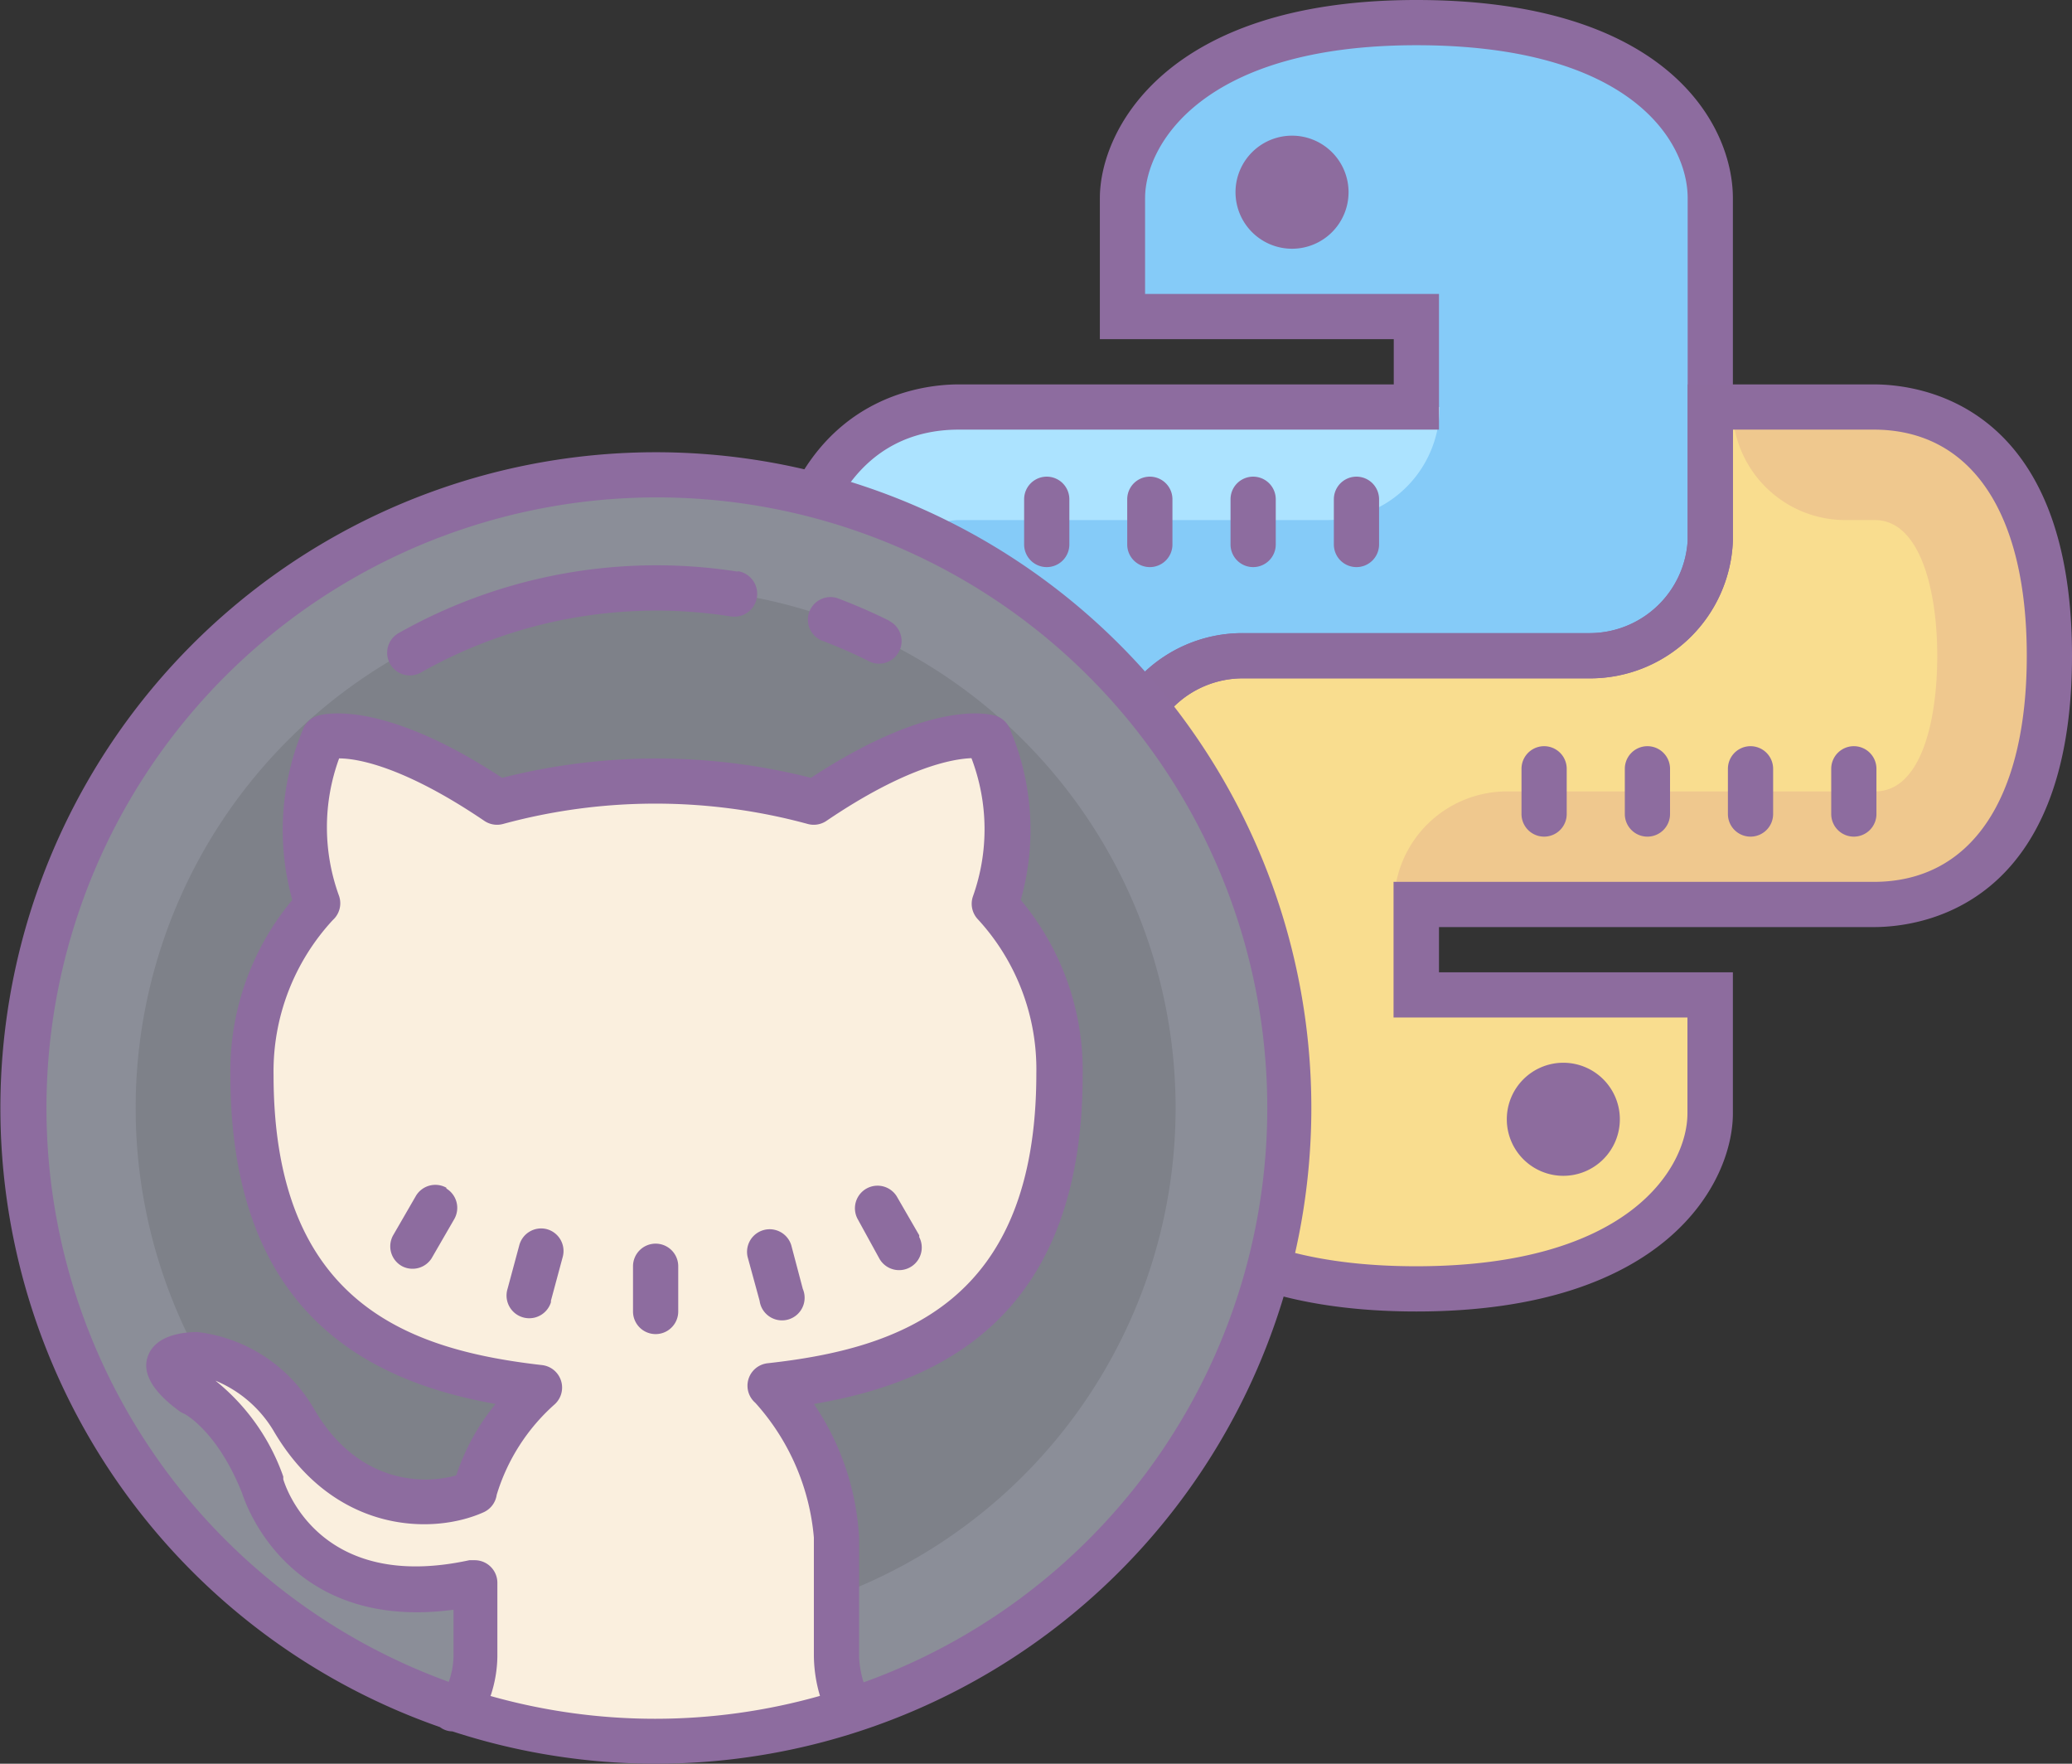 <svg xmlns="http://www.w3.org/2000/svg" viewBox="0 0 91.65 78"><rect x="0" y="0" width="91.65" height="78" fill="#333333" stroke="none"/><defs><style>.cls-1{fill:#85cbf8;}.cls-2{fill:#f9dd8f;}.cls-3{fill:#8d6c9e;}.cls-4{fill:#ace3ff;}.cls-5{fill:#efc88e;}.cls-6{fill:#8d6c9f;}.cls-7{fill:#8b8e98;}.cls-8{fill:#7e8189;}.cls-9{fill:#faefde;}</style></defs><title>hl2</title><g id="Layer_2" data-name="Layer 2"><g id="Layer_1-2" data-name="Layer 1"><path class="cls-1" d="M62.65,1c-9.93,0-13,4.71-13,7.76V14h13v4H42.41c-3.94,0-7.76,2.85-7.76,11s3.82,11,7.76,11h7.51V34.09A5.1,5.1,0,0,1,55,29H70.28a5.35,5.35,0,0,0,5.37-5.09V8.76C75.65,5.58,72.57,1,62.65,1Z"/><path class="cls-2" d="M62.65,57c9.92,0,12.72-4.71,12.72-7.76V44H62.65V40H82.88c4,0,7.77-2.85,7.77-11s-3.82-11-7.77-11H75.65v5.91A5.35,5.35,0,0,1,70.28,29H55a5.34,5.34,0,0,0-5.36,5.09V49.24C49.65,52.29,52.72,57,62.65,57Z"/><path class="cls-3" d="M57.15,6a2.5,2.5,0,1,0,2.5,2.5A2.5,2.5,0,0,0,57.15,6Zm12,41a2.5,2.5,0,1,0,2.5,2.5A2.5,2.5,0,0,0,69.15,47Z"/><path class="cls-4" d="M34.65,29c0,8.15,3.82,11,7.76,11h6.3a5,5,0,0,0-5-5h-1.3c-2,0-2.76-3.1-2.76-6s.72-6,2.75-6l16.28,0h0a5,5,0,0,0,5-5v0H42.41C38.47,18,34.65,20.85,34.65,29Z"/><path class="cls-5" d="M90.69,29c0-8.15-3.81-11-7.76-11h-6.3a5,5,0,0,0,5,5h1.3c2,0,2.76,3.1,2.76,6s-.72,6-2.75,6L66.66,35h0a5,5,0,0,0-5,5v0H82.93C86.88,40,90.69,37.15,90.69,29Z"/><path class="cls-6" d="M50.65,41H42.41c-2,0-8.76-.87-8.76-12s6.71-12,8.76-12H61.65V15h-13V8.76c0-3,2.92-8.76,14-8.76s14,5.51,14,8.76V23.91A6.32,6.32,0,0,1,70.28,30H55a4.34,4.34,0,0,0-4.36,4.09ZM42.41,19c-4.3,0-6.76,3.65-6.76,10s2.46,10,6.76,10h6.24V34.09A6.31,6.31,0,0,1,55,28H70.28a4.35,4.35,0,0,0,4.37-4.09V8.76c0-2.51-2.53-6.76-12-6.76s-12,4.42-12,6.76V13h13v6Z"/><path class="cls-3" d="M62.65,58c-11.08,0-14-5.73-14-8.76V34.09A6.31,6.31,0,0,1,55,28H70.28a4.35,4.35,0,0,0,4.37-4.09V17h8.23c2.06,0,8.77.86,8.77,12s-6.71,12-8.77,12H63.65v2h13v6.24C76.65,52.27,73.72,58,62.65,58ZM55,30a4.34,4.34,0,0,0-4.36,4.09V49.24c0,2.34,2.51,6.76,12,6.76s12-4.42,12-6.76V45h-13V39H82.88c4.3,0,6.77-3.65,6.77-10s-2.47-10-6.77-10H76.65v4.91A6.32,6.32,0,0,1,70.28,30Z"/><path class="cls-6" d="M68.3,37a1,1,0,0,1-1-1V34a1,1,0,0,1,2,0v2A1,1,0,0,1,68.3,37Zm4.57,0a1,1,0,0,1-1-1V34a1,1,0,0,1,2,0v2A1,1,0,0,1,72.87,37Zm4.56,0a1,1,0,0,1-1-1V34a1,1,0,0,1,2,0v2A1,1,0,0,1,77.43,37ZM82,37a1,1,0,0,1-1-1V34a1,1,0,0,1,2,0v2A1,1,0,0,1,82,37Z"/><path class="cls-6" d="M46.3,25.08a1,1,0,0,1-1-1v-2a1,1,0,0,1,2,0v2A1,1,0,0,1,46.3,25.08Zm4.56,0a1,1,0,0,1-1-1v-2a1,1,0,0,1,2,0v2A1,1,0,0,1,50.86,25.08Zm4.57,0a1,1,0,0,1-1-1v-2a1,1,0,1,1,2,0v2A1,1,0,0,1,55.43,25.08Zm4.57,0a1,1,0,0,1-1-1v-2a1,1,0,0,1,2,0v2A1,1,0,0,1,60,25.08Z"/><path class="cls-7" d="M29,21A28,28,0,1,0,57,49,28,28,0,0,0,29,21Z"/><path class="cls-8" d="M29,72A23,23,0,1,1,52,49,23,23,0,0,1,29,72Z"/><path class="cls-9" d="M34.06,61.34A11,11,0,0,1,37,68v5.25c0,.55.23,2.13.9,2.31L29,77.17l-9-1.61c.72-.16,1-1.77,1-2.32V70c-7.79,1.69-9.4-4.3-9.4-4.3-1.28-3.23-3.11-4.1-3.11-4.1-2.54-1.73.19-1.7.19-1.7A5.91,5.91,0,0,1,13,62.78c2.5,4.27,6.44,3.92,8,3.21.26-1.81,2.1-3.93,2.9-4.63-6.22-.71-12.76-3.11-12.76-13.84A10.87,10.87,0,0,1,14,40a10.1,10.1,0,0,1,.28-7.41s2.35-.75,7.7,2.87a26.6,26.6,0,0,1,14,0c5.34-3.62,7.69-2.87,7.69-2.87A10,10,0,0,1,44,40a10.8,10.8,0,0,1,2.87,7.51C46.84,58.28,40.3,60.65,34.06,61.34Z"/><path class="cls-6" d="M29,20a29,29,0,0,0-9.54,56.38.92.92,0,0,0,.55.19A29,29,0,1,0,29,20Zm-7.3,55a5.68,5.68,0,0,0,.3-1.74V70a1,1,0,0,0-1-1l-.24,0c-6.72,1.46-8.17-3.38-8.23-3.58V65.3a9.45,9.45,0,0,0-3-4.24,5.39,5.39,0,0,1,2.56,2.2c2.64,4.53,7,4.65,9.3,3.62a1,1,0,0,0,.58-.77,8.74,8.74,0,0,1,2.56-4,1,1,0,0,0,.08-1.41,1,1,0,0,0-.64-.33c-5.87-.67-11.87-2.72-11.87-12.84a9.85,9.85,0,0,1,2.62-6.84A1,1,0,0,0,15,39.63a8.86,8.86,0,0,1,0-6.09c.85,0,2.92.39,6.42,2.76a1,1,0,0,0,.83.14,25.69,25.69,0,0,1,13.48,0,1,1,0,0,0,.83-.14c3.51-2.38,5.59-2.74,6.41-2.77a8.83,8.83,0,0,1,.07,6.1,1,1,0,0,0,.19,1,9.79,9.79,0,0,1,2.61,6.84c0,10.13-6,12.17-11.89,12.82a1,1,0,0,0-.88,1.11,1,1,0,0,0,.34.64A10.2,10.2,0,0,1,36,68v5.25A6.41,6.41,0,0,0,36.27,75,26.79,26.79,0,0,1,21.68,75Zm16.5-.6a4.25,4.25,0,0,1-.2-1.13V68a11.64,11.64,0,0,0-2-5.91c5.55-.94,11.89-3.82,11.89-14.56a11.75,11.75,0,0,0-2.74-7.73,11.36,11.36,0,0,0-.48-7.56,1,1,0,0,0-.62-.58c-.28-.09-2.85-.76-8.18,2.74a27.71,27.71,0,0,0-13.66,0c-5.33-3.5-7.9-2.83-8.18-2.74a1,1,0,0,0-.62.58,11.49,11.49,0,0,0-.48,7.56,11.8,11.8,0,0,0-2.74,7.73c0,10.65,6.23,13.58,11.73,14.56a9.88,9.88,0,0,0-1.74,3.16c-1.42.4-4.34.41-6.29-2.94a6.88,6.88,0,0,0-5.15-3.4c-.54,0-1.9.09-2.22,1.13s.91,2,1.46,2.4l.13.07c.06,0,1.52.8,2.6,3.53.23.71,2.22,6.1,9.35,5.15v2.06a3.59,3.59,0,0,1-.21,1.13,27,27,0,1,1,18.41,0Z"/><path class="cls-6" d="M29,55a1,1,0,0,0-1,1v2a1,1,0,0,0,2,0V56A1,1,0,0,0,29,55Zm4.6,2.53A1,1,0,1,0,35.51,57h0L35,55.07a1,1,0,0,0-1.93.52Zm-13.85-5a1,1,0,0,0-1.36.37h0l-1,1.73A1,1,0,0,0,17.79,56a1,1,0,0,0,1.3-.35l1-1.73a1,1,0,0,0-.35-1.36Zm19.13,3.1a1,1,0,1,0,1.78-.92l0-.08-1-1.73a1,1,0,0,0-1.73,1ZM24.19,54.36a1,1,0,0,0-1.22.71L22.45,57a1,1,0,0,0,1.92.59s0,0,0-.07l.52-1.93A1,1,0,0,0,24.19,54.36ZM39.33,27.45a24.94,24.94,0,0,0-2.3-1,1,1,0,0,0-1.25.66,1,1,0,0,0,.55,1.21,21.87,21.87,0,0,1,2.1.92.91.91,0,0,0,.45.11,1,1,0,0,0,1-1,1,1,0,0,0-.55-.89Zm-6.7-2.17a23.2,23.2,0,0,0-15,2.72,1,1,0,0,0-.37,1.37,1,1,0,0,0,.87.5,1,1,0,0,0,.49-.13,21.18,21.18,0,0,1,13.7-2.48,1,1,0,1,0,.32-2Z"/></g></g></svg>
